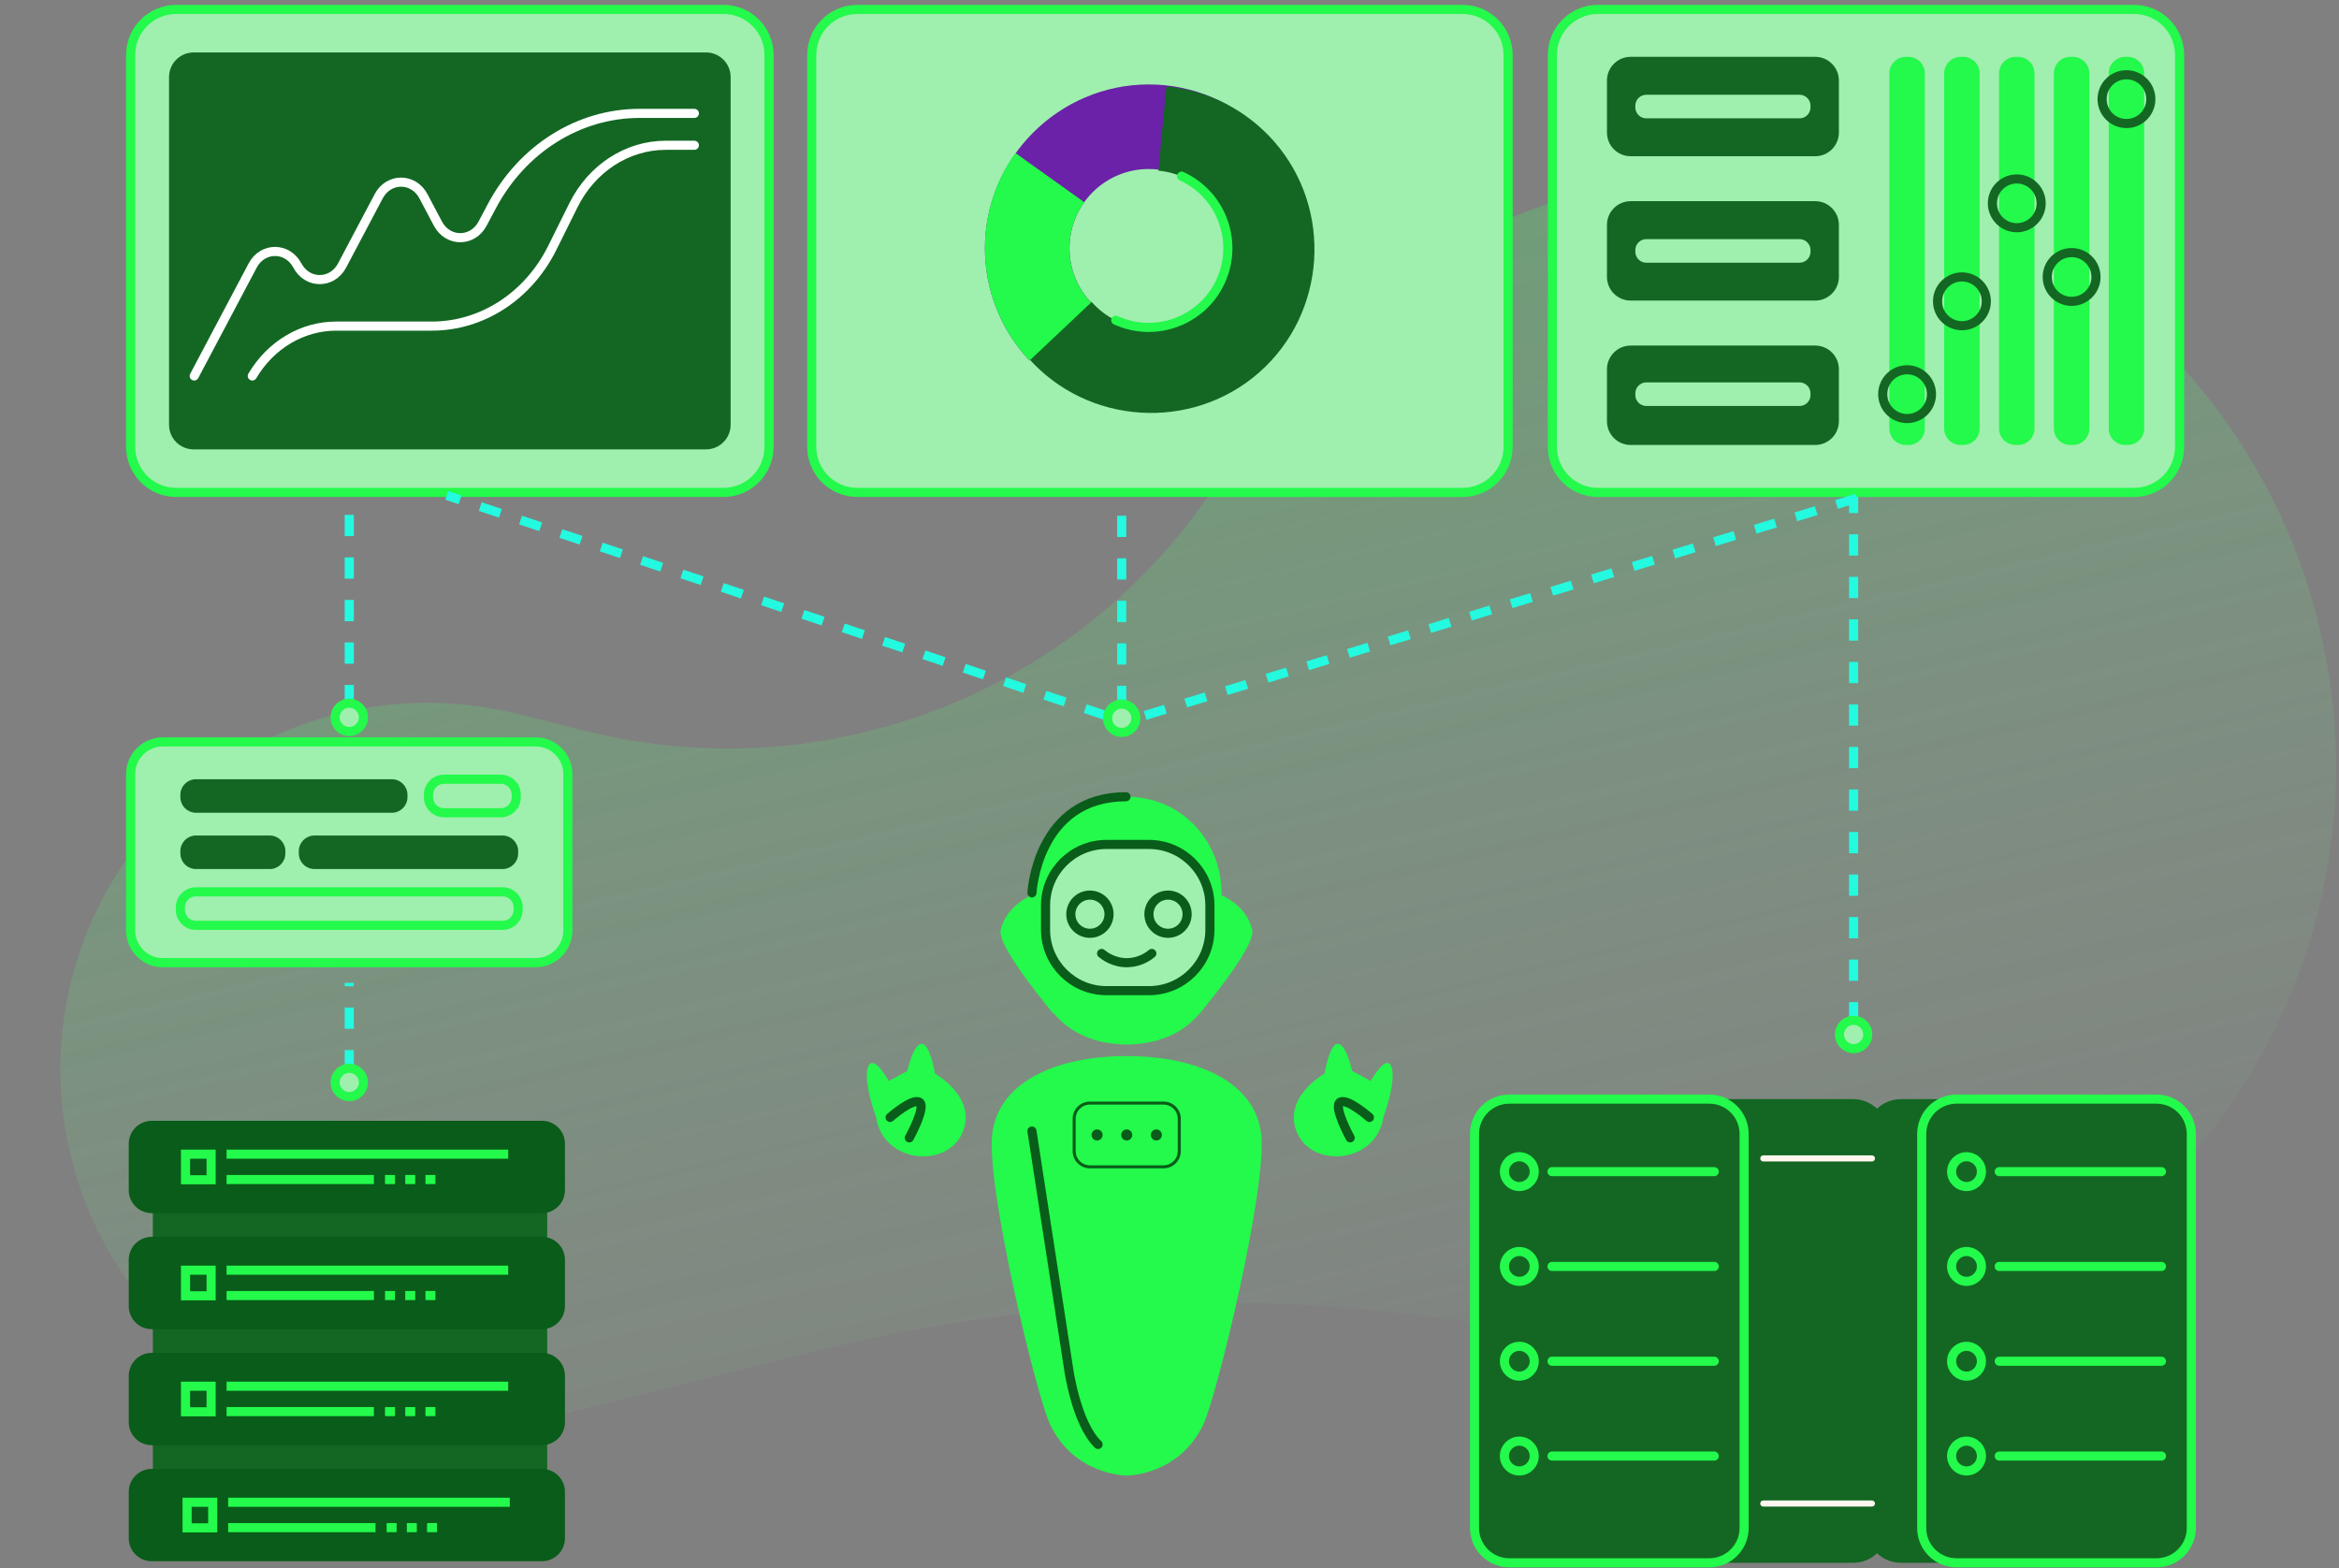 <svg width="440" height="295" viewBox="0 0 440 295" fill="none" xmlns="http://www.w3.org/2000/svg">
<rect x="0" y="0" width="440" height="295" fill="#808080" stroke="none"/>
<path d="M384.63 47.938C331.483 16.395 262.827 33.915 231.283 87.062C206.549 128.739 157.406 149.263 110.377 137.547L97.056 134.229C86.534 131.647 74.944 131.43 63.697 134.229C26.698 143.443 4.186 180.915 13.417 217.908C22.671 254.981 60.617 277.236 97.696 267.999L153.185 254.238C195.959 243.63 240.492 242.191 283.865 250.005L307.514 254.266C352.138 262.269 399.253 242.556 423.753 201.274C455.296 148.132 437.777 79.476 384.63 47.938Z" fill="url(#paint0_linear_4509_1266)" fill-opacity="0.32"/>
<path d="M366.185 294.001H357.605C353.989 294.001 351.053 291.071 351.053 287.449V213.321C351.053 209.705 353.983 206.769 357.605 206.769H366.185C369.801 206.769 372.737 209.699 372.737 213.321V287.449C372.737 291.065 369.806 294.001 366.185 294.001Z" fill="#136723"/>
<path d="M405.668 294.001H368.447C364.831 294.001 361.895 291.071 361.895 287.449V213.321C361.895 209.705 364.825 206.769 368.447 206.769H405.668C409.284 206.769 412.22 209.699 412.22 213.321V287.449C412.22 291.065 409.284 294.001 405.668 294.001Z" fill="#136723"/>
<path d="M369.932 223.214C371.481 223.214 372.737 221.959 372.737 220.41C372.737 218.861 371.481 217.605 369.932 217.605C368.383 217.605 367.127 218.861 367.127 220.41C367.127 221.959 368.383 223.214 369.932 223.214Z" stroke="#23FA4B" stroke-width="1.714" stroke-miterlimit="10" stroke-linecap="round" stroke-linejoin="round"/>
<path d="M376.084 220.41H406.599" stroke="#23FA4B" stroke-width="1.714" stroke-miterlimit="10" stroke-linecap="round" stroke-linejoin="round"/>
<path d="M369.932 241.048C371.481 241.048 372.737 239.793 372.737 238.244C372.737 236.695 371.481 235.439 369.932 235.439C368.383 235.439 367.127 236.695 367.127 238.244C367.127 239.793 368.383 241.048 369.932 241.048Z" stroke="#23FA4B" stroke-width="1.714" stroke-miterlimit="10" stroke-linecap="round" stroke-linejoin="round"/>
<path d="M376.084 238.244H406.599" stroke="#23FA4B" stroke-width="1.714" stroke-miterlimit="10" stroke-linecap="round" stroke-linejoin="round"/>
<path d="M369.932 258.882C371.481 258.882 372.737 257.626 372.737 256.077C372.737 254.528 371.481 253.272 369.932 253.272C368.383 253.272 367.127 254.528 367.127 256.077C367.127 257.626 368.383 258.882 369.932 258.882Z" stroke="#23FA4B" stroke-width="1.714" stroke-miterlimit="10" stroke-linecap="round" stroke-linejoin="round"/>
<path d="M376.084 256.078H406.599" stroke="#23FA4B" stroke-width="1.714" stroke-miterlimit="10" stroke-linecap="round" stroke-linejoin="round"/>
<path d="M369.932 276.72C371.481 276.72 372.737 275.465 372.737 273.916C372.737 272.367 371.481 271.111 369.932 271.111C368.383 271.111 367.127 272.367 367.127 273.916C367.127 275.465 368.383 276.72 369.932 276.72Z" stroke="#23FA4B" stroke-width="1.714" stroke-miterlimit="10" stroke-linecap="round" stroke-linejoin="round"/>
<path d="M376.084 273.918H406.599" stroke="#23FA4B" stroke-width="1.714" stroke-miterlimit="10" stroke-linecap="round" stroke-linejoin="round"/>
<path d="M367.121 229.658H406.599" stroke="#136723" stroke-width="1.714" stroke-miterlimit="10" stroke-linecap="round" stroke-linejoin="round"/>
<path d="M367.122 247.498H406.599" stroke="#136723" stroke-width="1.714" stroke-miterlimit="10" stroke-linecap="round" stroke-linejoin="round"/>
<path d="M367.122 265.332H406.599" stroke="#136723" stroke-width="1.714" stroke-miterlimit="10" stroke-linecap="round" stroke-linejoin="round"/>
<path d="M367.122 283.166H406.599" stroke="#136723" stroke-width="1.714" stroke-miterlimit="10" stroke-linecap="round" stroke-linejoin="round"/>
<path d="M405.668 294.001H368.053C364.437 294.001 361.501 291.071 361.501 287.449V213.321C361.501 209.705 364.431 206.769 368.053 206.769H405.668C409.284 206.769 412.22 209.699 412.22 213.321V287.449C412.22 291.065 409.284 294.001 405.668 294.001Z" stroke="#23FA4B" stroke-width="1.714" stroke-miterlimit="10"/>
<path d="M275.131 92.632H161.268C156.538 92.632 152.699 88.793 152.699 84.064V10.341C152.699 5.611 156.538 1.772 161.268 1.772H275.131C279.861 1.772 283.699 5.611 283.699 10.341V84.064C283.699 88.793 279.861 92.632 275.131 92.632Z" fill="#9FEFAE" stroke="#23FA4B" stroke-width="1.714" stroke-miterlimit="10"/>
<path d="M246.889 46.693H230.98C230.98 38.467 224.309 31.795 216.083 31.795C207.857 31.795 201.185 38.467 201.185 46.693C201.185 50.652 202.728 54.25 205.252 56.912L193.674 67.834C188.281 62.116 185.282 54.547 185.282 46.693C185.282 29.79 199.186 15.887 216.089 15.887C232.98 15.881 246.889 29.785 246.889 46.693Z" fill="#6B21A8"/>
<path d="M193.365 67.264L205.321 56.765C210.748 62.945 220.167 63.556 226.348 58.13C232.528 52.703 233.14 43.284 227.713 37.103C225.102 34.127 221.567 32.442 217.916 32.105L219.413 16.259C227.239 16.996 234.488 20.703 239.669 26.604C250.825 39.308 249.551 58.924 236.847 70.08C224.143 81.236 204.521 79.968 193.365 67.264Z" fill="#136723"/>
<path d="M205.247 56.913L193.668 67.835C188.275 62.117 185.276 54.548 185.276 46.694C185.276 40.268 187.281 34.007 191.012 28.78L203.961 38.034C202.208 40.473 201.179 43.467 201.179 46.694C201.185 50.653 202.727 54.251 205.247 56.913Z" fill="#23FA4B"/>
<path d="M222.269 33.139C229.752 36.555 233.048 45.392 229.632 52.88C226.216 60.363 217.38 63.659 209.891 60.243" stroke="#23FA4B" stroke-width="1.714" stroke-miterlimit="10" stroke-linecap="round" stroke-linejoin="round"/>
<path d="M136.1 92.632H33.141C28.412 92.632 24.573 88.793 24.573 84.064V10.341C24.573 5.611 28.412 1.772 33.141 1.772H136.1C140.829 1.772 144.668 5.611 144.668 10.341V84.064C144.668 88.793 140.835 92.632 136.1 92.632Z" fill="#9FEFAE" stroke="#23FA4B" stroke-width="1.714" stroke-miterlimit="10"/>
<path d="M36.426 84.538H132.815C135.374 84.538 137.442 82.465 137.442 79.911V14.494C137.442 11.935 135.368 9.867 132.815 9.867H36.426C33.867 9.867 31.799 11.941 31.799 14.494V79.911C31.799 82.47 33.867 84.538 36.426 84.538Z" fill="#136723"/>
<path d="M36.535 70.725L47.531 49.95C49.398 46.419 54.066 46.419 55.939 49.95C57.807 53.48 62.48 53.48 64.348 49.95L71.242 36.914C73.11 33.384 77.783 33.384 79.651 36.914L82.376 42.067C84.243 45.597 88.916 45.597 90.784 42.067L92.492 38.845C98.227 28.009 108.829 21.331 120.299 21.331H130.616" stroke="white" stroke-width="1.714" stroke-miterlimit="10" stroke-linecap="round"/>
<path d="M47.462 70.726C50.918 64.877 56.865 61.347 63.245 61.347H81.245C90.704 61.347 99.398 55.692 103.9 46.615L107.858 38.635C111.308 31.671 117.986 27.33 125.241 27.33H130.616" stroke="white" stroke-width="1.714" stroke-miterlimit="10" stroke-linecap="round"/>
<path d="M401.441 92.632H300.591C295.861 92.632 292.022 88.793 292.022 84.064V10.341C292.022 5.611 295.861 1.772 300.591 1.772H401.447C406.176 1.772 410.015 5.611 410.015 10.341V84.064C410.009 88.793 406.176 92.632 401.441 92.632Z" fill="#9FEFAE" stroke="#23FA4B" stroke-width="1.714" stroke-miterlimit="10"/>
<path d="M358.987 83.71H358.513C356.805 83.71 355.417 82.322 355.417 80.614V13.791C355.417 12.083 356.805 10.695 358.513 10.695H358.987C360.695 10.695 362.083 12.083 362.083 13.791V80.614C362.083 82.322 360.701 83.71 358.987 83.71Z" fill="#23FA4B"/>
<path d="M369.304 83.71H368.829C367.121 83.71 365.733 82.322 365.733 80.614V13.791C365.733 12.083 367.121 10.695 368.829 10.695H369.304C371.012 10.695 372.4 12.083 372.4 13.791V80.614C372.4 82.322 371.012 83.71 369.304 83.71Z" fill="#23FA4B"/>
<path d="M379.62 83.71H379.146C377.438 83.71 376.05 82.322 376.05 80.614V13.791C376.05 12.083 377.438 10.695 379.146 10.695H379.62C381.328 10.695 382.716 12.083 382.716 13.791V80.614C382.716 82.322 381.328 83.71 379.62 83.71Z" fill="#23FA4B"/>
<path d="M389.936 83.71H389.462C387.754 83.71 386.366 82.322 386.366 80.614V13.791C386.366 12.083 387.754 10.695 389.462 10.695H389.936C391.644 10.695 393.032 12.083 393.032 13.791V80.614C393.032 82.322 391.644 83.71 389.936 83.71Z" fill="#23FA4B"/>
<path d="M400.253 83.71H399.779C398.071 83.71 396.683 82.322 396.683 80.614V13.791C396.683 12.083 398.071 10.695 399.779 10.695H400.253C401.961 10.695 403.349 12.083 403.349 13.791V80.614C403.349 82.322 401.961 83.71 400.253 83.71Z" fill="#23FA4B"/>
<path d="M358.753 78.739C361.286 78.739 363.34 76.686 363.34 74.152C363.34 71.619 361.286 69.565 358.753 69.565C356.22 69.565 354.166 71.619 354.166 74.152C354.166 76.686 356.22 78.739 358.753 78.739Z" stroke="#136723" stroke-width="1.714" stroke-miterlimit="10" stroke-linecap="round" stroke-linejoin="round"/>
<path d="M369.069 61.272C371.603 61.272 373.656 59.218 373.656 56.685C373.656 54.151 371.603 52.098 369.069 52.098C366.536 52.098 364.482 54.151 364.482 56.685C364.482 59.218 366.536 61.272 369.069 61.272Z" stroke="#136723" stroke-width="1.714" stroke-miterlimit="10" stroke-linecap="round" stroke-linejoin="round"/>
<path d="M379.386 42.838C381.919 42.838 383.973 40.784 383.973 38.251C383.973 35.718 381.919 33.664 379.386 33.664C376.852 33.664 374.799 35.718 374.799 38.251C374.799 40.784 376.852 42.838 379.386 42.838Z" stroke="#136723" stroke-width="1.714" stroke-miterlimit="10" stroke-linecap="round" stroke-linejoin="round"/>
<path d="M389.702 56.691C392.235 56.691 394.289 54.637 394.289 52.104C394.289 49.57 392.235 47.517 389.702 47.517C387.169 47.517 385.115 49.57 385.115 52.104C385.115 54.637 387.169 56.691 389.702 56.691Z" stroke="#136723" stroke-width="1.714" stroke-miterlimit="10" stroke-linecap="round" stroke-linejoin="round"/>
<path d="M400.018 23.239C402.552 23.239 404.605 21.186 404.605 18.652C404.605 16.119 402.552 14.065 400.018 14.065C397.485 14.065 395.432 16.119 395.432 18.652C395.432 21.186 397.485 23.239 400.018 23.239Z" stroke="#136723" stroke-width="1.714" stroke-miterlimit="10" stroke-linecap="round" stroke-linejoin="round"/>
<path d="M306.754 29.392H341.462C343.924 29.392 345.923 27.392 345.923 24.93V15.151C345.923 12.689 343.924 10.69 341.462 10.69H306.754C304.292 10.69 302.293 12.689 302.293 15.151V24.93C302.293 27.398 304.286 29.392 306.754 29.392Z" fill="#136723"/>
<path d="M306.754 56.547H341.462C343.924 56.547 345.923 54.547 345.923 52.085V42.306C345.923 39.844 343.924 37.845 341.462 37.845H306.754C304.292 37.845 302.293 39.844 302.293 42.306V52.085C302.293 54.553 304.286 56.547 306.754 56.547Z" fill="#136723"/>
<path d="M306.754 83.709H341.462C343.924 83.709 345.923 81.71 345.923 79.248V69.468C345.923 67.006 343.924 65.007 341.462 65.007H306.754C304.292 65.007 302.293 67.006 302.293 69.468V79.248C302.293 81.71 304.286 83.709 306.754 83.709Z" fill="#136723"/>
<path d="M338.52 22.263H309.69C308.553 22.263 307.628 21.337 307.628 20.201V19.886C307.628 18.75 308.553 17.824 309.69 17.824H338.52C339.657 17.824 340.582 18.75 340.582 19.886V20.201C340.582 21.337 339.662 22.263 338.52 22.263Z" fill="#9FEFAE"/>
<path d="M338.52 49.424H309.69C308.553 49.424 307.628 48.498 307.628 47.362V47.047C307.628 45.911 308.553 44.985 309.69 44.985H338.52C339.657 44.985 340.582 45.911 340.582 47.047V47.362C340.582 48.498 339.662 49.424 338.52 49.424Z" fill="#9FEFAE"/>
<path d="M338.52 76.375H309.69C308.553 76.375 307.628 75.45 307.628 74.313V73.999C307.628 72.862 308.553 71.936 309.69 71.936H338.52C339.657 71.936 340.582 72.862 340.582 73.999V74.313C340.582 75.455 339.662 76.375 338.52 76.375Z" fill="#9FEFAE"/>
<path d="M348.591 294.001H283.928C280.312 294.001 277.376 291.071 277.376 287.449V213.321C277.376 209.705 280.306 206.769 283.928 206.769H348.591C352.207 206.769 355.143 209.699 355.143 213.321V287.449C355.143 291.065 352.212 294.001 348.591 294.001Z" fill="#136723"/>
<path d="M321.543 294.001H283.928C280.312 294.001 277.376 291.071 277.376 287.449V213.321C277.376 209.705 280.306 206.769 283.928 206.769H321.543C325.159 206.769 328.095 209.699 328.095 213.321V287.449C328.095 291.065 325.159 294.001 321.543 294.001Z" stroke="#23FA4B" stroke-width="1.714" stroke-miterlimit="10"/>
<path d="M331.699 217.925H352.138" stroke="#FFF7EE" stroke-width="1.142" stroke-miterlimit="10" stroke-linecap="round"/>
<path d="M331.7 282.846H352.138" stroke="#FFF7EE" stroke-width="1.142" stroke-miterlimit="10" stroke-linecap="round"/>
<path d="M285.807 223.214C287.356 223.214 288.612 221.959 288.612 220.41C288.612 218.861 287.356 217.605 285.807 217.605C284.258 217.605 283.002 218.861 283.002 220.41C283.002 221.959 284.258 223.214 285.807 223.214Z" stroke="#23FA4B" stroke-width="1.714" stroke-miterlimit="10" stroke-linecap="round" stroke-linejoin="round"/>
<path d="M291.959 220.41H322.474" stroke="#23FA4B" stroke-width="1.714" stroke-miterlimit="10" stroke-linecap="round" stroke-linejoin="round"/>
<path d="M285.807 241.048C287.356 241.048 288.612 239.793 288.612 238.244C288.612 236.695 287.356 235.439 285.807 235.439C284.258 235.439 283.002 236.695 283.002 238.244C283.002 239.793 284.258 241.048 285.807 241.048Z" stroke="#23FA4B" stroke-width="1.714" stroke-miterlimit="10" stroke-linecap="round" stroke-linejoin="round"/>
<path d="M291.959 238.244H322.474" stroke="#23FA4B" stroke-width="1.714" stroke-miterlimit="10" stroke-linecap="round" stroke-linejoin="round"/>
<path d="M285.807 258.882C287.356 258.882 288.612 257.626 288.612 256.077C288.612 254.528 287.356 253.272 285.807 253.272C284.258 253.272 283.002 254.528 283.002 256.077C283.002 257.626 284.258 258.882 285.807 258.882Z" stroke="#23FA4B" stroke-width="1.714" stroke-miterlimit="10" stroke-linecap="round" stroke-linejoin="round"/>
<path d="M291.959 256.078H322.474" stroke="#23FA4B" stroke-width="1.714" stroke-miterlimit="10" stroke-linecap="round" stroke-linejoin="round"/>
<path d="M285.807 276.72C287.356 276.72 288.612 275.465 288.612 273.916C288.612 272.367 287.356 271.111 285.807 271.111C284.258 271.111 283.002 272.367 283.002 273.916C283.002 275.465 284.258 276.72 285.807 276.72Z" stroke="#23FA4B" stroke-width="1.714" stroke-miterlimit="10" stroke-linecap="round" stroke-linejoin="round"/>
<path d="M291.959 273.918H322.474" stroke="#23FA4B" stroke-width="1.714" stroke-miterlimit="10" stroke-linecap="round" stroke-linejoin="round"/>
<path d="M282.997 229.658H322.474" stroke="#136723" stroke-width="1.714" stroke-miterlimit="10" stroke-linecap="round" stroke-linejoin="round"/>
<path d="M282.997 247.498H322.474" stroke="#136723" stroke-width="1.714" stroke-miterlimit="10" stroke-linecap="round" stroke-linejoin="round"/>
<path d="M282.997 265.332H322.474" stroke="#136723" stroke-width="1.714" stroke-miterlimit="10" stroke-linecap="round" stroke-linejoin="round"/>
<path d="M282.997 283.166H322.474" stroke="#136723" stroke-width="1.714" stroke-miterlimit="10" stroke-linecap="round" stroke-linejoin="round"/>
<path d="M29.034 279.103V223.773H102.654V279.103H29.034Z" fill="#136723" stroke="#136723" stroke-width="0.571"/>
<path d="M101.952 276.332H28.543C26.155 276.332 24.219 278.268 24.219 280.656V289.378C24.219 291.766 26.155 293.703 28.543 293.703H101.952C104.339 293.703 106.276 291.766 106.276 289.378V280.656C106.276 278.268 104.339 276.332 101.952 276.332Z" fill="#095C19"/>
<path d="M101.952 254.5H28.543C26.155 254.5 24.219 256.437 24.219 258.825V267.547C24.219 269.935 26.155 271.872 28.543 271.872H101.952C104.339 271.872 106.276 269.935 106.276 267.547V258.825C106.276 256.437 104.339 254.5 101.952 254.5Z" fill="#095C19"/>
<path d="M101.952 232.674H28.543C26.155 232.674 24.219 234.61 24.219 236.998V245.721C24.219 248.108 26.155 250.045 28.543 250.045H101.952C104.339 250.045 106.276 248.108 106.276 245.721V236.998C106.276 234.61 104.339 232.674 101.952 232.674Z" fill="#095C19"/>
<path d="M101.952 210.847H28.543C26.155 210.847 24.219 212.784 24.219 215.171V223.894C24.219 226.282 26.155 228.218 28.543 228.218H101.952C104.339 228.218 106.276 226.282 106.276 223.894V215.171C106.276 212.778 104.339 210.847 101.952 210.847Z" fill="#095C19"/>
<path d="M42.624 217.125H95.6" stroke="#23FA4B" stroke-width="1.714" stroke-miterlimit="10"/>
<path d="M42.624 221.895H70.34" stroke="#23FA4B" stroke-width="1.714" stroke-miterlimit="10"/>
<path d="M72.43 221.895H74.31" stroke="#23FA4B" stroke-width="1.714" stroke-miterlimit="10"/>
<path d="M76.235 221.895H78.109" stroke="#23FA4B" stroke-width="1.714" stroke-miterlimit="10"/>
<path d="M80.034 221.895H81.907" stroke="#23FA4B" stroke-width="1.714" stroke-miterlimit="10"/>
<path d="M39.716 217.125H34.901V221.94H39.716V217.125Z" stroke="#23FA4B" stroke-width="1.714" stroke-miterlimit="10"/>
<path d="M42.624 238.951H95.599" stroke="#23FA4B" stroke-width="1.714" stroke-miterlimit="10"/>
<path d="M42.624 243.721H70.34" stroke="#23FA4B" stroke-width="1.714" stroke-miterlimit="10"/>
<path d="M72.43 243.721H74.31" stroke="#23FA4B" stroke-width="1.714" stroke-miterlimit="10"/>
<path d="M76.235 243.721H78.109" stroke="#23FA4B" stroke-width="1.714" stroke-miterlimit="10"/>
<path d="M80.034 243.721H81.907" stroke="#23FA4B" stroke-width="1.714" stroke-miterlimit="10"/>
<path d="M39.716 238.951H34.901V243.767H39.716V238.951Z" stroke="#23FA4B" stroke-width="1.714" stroke-miterlimit="10"/>
<path d="M42.624 260.778H95.599" stroke="#23FA4B" stroke-width="1.714" stroke-miterlimit="10"/>
<path d="M42.624 265.553H70.34" stroke="#23FA4B" stroke-width="1.714" stroke-miterlimit="10"/>
<path d="M72.43 265.553H74.31" stroke="#23FA4B" stroke-width="1.714" stroke-miterlimit="10"/>
<path d="M76.235 265.553H78.109" stroke="#23FA4B" stroke-width="1.714" stroke-miterlimit="10"/>
<path d="M80.033 265.553H81.907" stroke="#23FA4B" stroke-width="1.714" stroke-miterlimit="10"/>
<path d="M39.716 260.778H34.901V265.593H39.716V260.778Z" stroke="#23FA4B" stroke-width="1.714" stroke-miterlimit="10"/>
<path d="M42.921 282.609H95.897" stroke="#23FA4B" stroke-width="1.714" stroke-miterlimit="10"/>
<path d="M42.921 287.381H70.642" stroke="#23FA4B" stroke-width="1.714" stroke-miterlimit="10"/>
<path d="M72.733 287.381H74.607" stroke="#23FA4B" stroke-width="1.714" stroke-miterlimit="10"/>
<path d="M76.532 287.381H78.406" stroke="#23FA4B" stroke-width="1.714" stroke-miterlimit="10"/>
<path d="M80.331 287.381H82.21" stroke="#23FA4B" stroke-width="1.714" stroke-miterlimit="10"/>
<path d="M40.013 282.609H35.198V287.424H40.013V282.609Z" stroke="#23FA4B" stroke-width="1.714" stroke-miterlimit="10"/>
<path d="M229.787 168.416C229.787 168.416 234.579 170.313 235.579 175.002C236.247 178.155 225.497 190.877 225.497 190.877L229.787 168.416Z" fill="#23FA4B"/>
<path d="M194.245 168.296C194.245 168.296 189.23 170.319 188.23 175.008C187.562 178.161 198.312 190.883 198.312 190.883L194.245 168.296Z" fill="#23FA4B"/>
<path d="M217.894 150.879C225.103 153.364 229.787 160.345 229.787 167.97V178.704C229.787 180.635 229.433 183.365 228.33 186.107C226.331 191.094 221.852 196.132 212.507 196.492C212.33 196.503 212.147 196.503 211.959 196.503C211.77 196.509 211.588 196.503 211.405 196.492C202.054 196.132 197.575 191.088 195.576 186.096C194.479 183.359 194.125 180.635 194.125 178.704V167.965C194.125 160.413 198.718 153.484 205.83 150.942C207.72 150.268 209.737 149.897 211.816 149.88C213.924 149.868 215.975 150.217 217.894 150.879Z" fill="#23FA4B"/>
<path d="M216.134 186.364H208.149C201.819 186.364 196.684 181.229 196.684 174.899V170.324C196.684 163.995 201.819 158.859 208.149 158.859H216.134C222.464 158.859 227.599 163.995 227.599 170.324V174.899C227.599 181.229 222.469 186.364 216.134 186.364Z" fill="#9FEFAE"/>
<path d="M216.134 186.364H208.149C201.819 186.364 196.684 181.229 196.684 174.899V170.324C196.684 163.995 201.819 158.859 208.149 158.859H216.134C222.464 158.859 227.599 163.995 227.599 170.324V174.899C227.599 181.229 222.469 186.364 216.134 186.364Z" stroke="#095C19" stroke-width="1.714" stroke-miterlimit="10" stroke-linecap="round" stroke-linejoin="round"/>
<path d="M207.229 179.366C207.657 179.726 209.537 181.223 212.284 181.097C214.626 180.989 216.192 179.777 216.677 179.366" stroke="#095C19" stroke-width="1.714" stroke-miterlimit="10" stroke-linecap="round" stroke-linejoin="round"/>
<path d="M226.376 267.946C224.669 271.55 222.229 273.807 219.842 275.218C215.826 277.594 211.959 277.594 211.959 277.594V277.468L211.942 277.594C211.942 277.594 202.099 277.594 197.524 267.946C194.988 262.605 185.465 223.293 186.659 213.308C187.859 203.329 199.038 198.667 211.953 198.667C213.958 198.667 215.923 198.782 217.82 199.004C228.096 200.244 236.23 204.882 237.241 213.308C238.435 223.293 228.913 262.605 226.376 267.946Z" fill="#23FA4B"/>
<path d="M170.687 201.462C170.687 201.462 171.784 196.372 173.384 196.372C174.983 196.372 175.88 201.964 175.88 201.964C175.88 201.964 184.066 206.557 180.97 213.246C177.874 219.935 166.095 218.736 164.798 210.15C162.302 203.061 162.902 199.965 164.101 199.965C165.301 199.965 167.197 203.358 167.197 203.358L170.687 201.462Z" fill="#23FA4B"/>
<path d="M167.443 210.212C167.443 210.212 171.601 206.533 172.95 207.35C174.298 208.167 171.053 214.057 171.053 214.057" stroke="#095C19" stroke-width="1.714" stroke-miterlimit="10" stroke-linecap="round" stroke-linejoin="round"/>
<path d="M254.361 201.462C254.361 201.462 253.264 196.372 251.665 196.372C250.065 196.372 249.169 201.964 249.169 201.964C249.169 201.964 240.983 206.557 244.079 213.246C247.175 219.935 258.954 218.736 260.25 210.15C262.747 203.061 262.147 199.965 260.947 199.965C259.748 199.965 257.851 203.358 257.851 203.358L254.361 201.462Z" fill="#23FA4B"/>
<path d="M257.606 210.212C257.606 210.212 253.447 206.533 252.099 207.35C250.751 208.167 253.995 214.057 253.995 214.057" stroke="#095C19" stroke-width="1.714" stroke-miterlimit="10" stroke-linecap="round" stroke-linejoin="round"/>
<path d="M194.125 212.766L200.98 257.225C200.98 257.225 202.379 267.741 206.572 271.734" stroke="#095C19" stroke-width="1.714" stroke-miterlimit="10" stroke-linecap="round" stroke-linejoin="round"/>
<path d="M205.03 175.573C207.014 175.573 208.623 173.965 208.623 171.98C208.623 169.996 207.014 168.387 205.03 168.387C203.045 168.387 201.437 169.996 201.437 171.98C201.437 173.965 203.045 175.573 205.03 175.573Z" stroke="#095C19" stroke-width="1.714" stroke-miterlimit="10" stroke-linecap="round" stroke-linejoin="round"/>
<path d="M219.722 175.573C221.706 175.573 223.315 173.965 223.315 171.98C223.315 169.996 221.706 168.387 219.722 168.387C217.737 168.387 216.129 169.996 216.129 171.98C216.129 173.965 217.737 175.573 219.722 175.573Z" stroke="#095C19" stroke-width="1.714" stroke-miterlimit="10" stroke-linecap="round" stroke-linejoin="round"/>
<path d="M194.125 167.965C194.125 167.965 195.045 149.885 211.816 149.885" stroke="#095C19" stroke-width="1.714" stroke-miterlimit="10" stroke-linecap="round" stroke-linejoin="round"/>
<path d="M218.888 219.506H205.018C203.388 219.506 202.065 218.183 202.065 216.553V210.469C202.065 208.839 203.388 207.516 205.018 207.516H218.888C220.518 207.516 221.841 208.839 221.841 210.469V216.552C221.835 218.183 220.517 219.506 218.888 219.506Z" fill="#23FA4B" stroke="#095C19" stroke-width="0.571"/>
<path d="M206.372 214.549C206.946 214.549 207.412 214.083 207.412 213.509C207.412 212.935 206.946 212.469 206.372 212.469C205.798 212.469 205.332 212.935 205.332 213.509C205.332 214.083 205.798 214.549 206.372 214.549Z" fill="#095C19"/>
<path d="M211.953 214.548C212.527 214.548 212.993 214.083 212.993 213.508C212.993 212.934 212.527 212.469 211.953 212.469C211.379 212.469 210.913 212.934 210.913 213.508C210.913 214.083 211.379 214.548 211.953 214.548Z" fill="#095C19"/>
<path d="M217.528 214.548C218.102 214.548 218.568 214.083 218.568 213.508C218.568 212.934 218.102 212.469 217.528 212.469C216.954 212.469 216.489 212.934 216.489 213.508C216.489 214.083 216.954 214.548 217.528 214.548Z" fill="#095C19"/>
<path d="M100.758 181.098H30.645C27.292 181.098 24.573 178.379 24.573 175.026V145.642C24.573 142.289 27.292 139.57 30.645 139.57H100.758C104.111 139.57 106.83 142.289 106.83 145.642V175.026C106.83 178.379 104.111 181.098 100.758 181.098Z" fill="#9FEFAE" stroke="#23FA4B" stroke-width="1.714" stroke-miterlimit="10"/>
<path d="M73.721 152.611H36.86C35.402 152.611 34.221 151.431 34.215 149.966V149.521C34.215 148.062 35.401 146.876 36.86 146.876H73.721C75.18 146.876 76.366 148.062 76.366 149.521V149.966C76.366 151.425 75.18 152.611 73.721 152.611Z" fill="#136723" stroke="#136723" stroke-width="0.571"/>
<path d="M83.529 152.897H94.189C95.805 152.897 97.119 151.583 97.119 149.966V149.521C97.119 147.904 95.805 146.59 94.189 146.59H83.529C81.913 146.59 80.599 147.904 80.599 149.521V149.966C80.605 151.589 81.913 152.897 83.529 152.897Z" stroke="#23FA4B" stroke-width="1.714" stroke-miterlimit="10"/>
<path d="M36.86 174.078H94.543C96.159 174.078 97.473 172.764 97.473 171.147V170.702C97.473 169.085 96.159 167.771 94.543 167.771H36.86C35.243 167.771 33.93 169.085 33.93 170.702V171.147C33.935 172.764 35.243 174.078 36.86 174.078Z" stroke="#23FA4B" stroke-width="1.714" stroke-miterlimit="10"/>
<path d="M94.543 163.201H59.144C57.684 163.201 56.499 162.021 56.499 160.557V160.111C56.499 158.652 57.685 157.466 59.144 157.466H94.543C96.001 157.466 97.187 158.652 97.187 160.111V160.557C97.187 162.015 96.001 163.201 94.543 163.201Z" fill="#136723" stroke="#136723" stroke-width="0.571"/>
<path d="M50.752 163.201H36.86C35.402 163.201 34.221 162.022 34.215 160.556V160.111C34.215 158.652 35.401 157.466 36.86 157.466H50.752C52.211 157.466 53.397 158.652 53.397 160.111V160.557C53.397 162.015 52.211 163.201 50.752 163.201Z" fill="#136723" stroke="#136723" stroke-width="0.571"/>
<path d="M65.701 201.537V184.897" stroke="#23FAE0" stroke-width="1.714" stroke-miterlimit="10" stroke-dasharray="4 4"/>
<path d="M65.701 206.295C67.172 206.295 68.363 205.103 68.363 203.633C68.363 202.163 67.172 200.971 65.701 200.971C64.231 200.971 63.04 202.163 63.04 203.633C63.04 205.103 64.231 206.295 65.701 206.295Z" fill="#9FEFAE" stroke="#23FA4B" stroke-width="1.714" stroke-miterlimit="10"/>
<path d="M65.701 132.857V93.46" stroke="#23FAE0" stroke-width="1.714" stroke-miterlimit="10" stroke-dasharray="4 4"/>
<path d="M65.701 137.615C67.172 137.615 68.363 136.424 68.363 134.953C68.363 133.483 67.172 132.292 65.701 132.292C64.231 132.292 63.04 133.483 63.04 134.953C63.04 136.424 64.231 137.615 65.701 137.615Z" fill="#9FEFAE" stroke="#23FA4B" stroke-width="1.714" stroke-miterlimit="10"/>
<path d="M348.694 192.516V93.391" stroke="#23FAE0" stroke-width="1.714" stroke-miterlimit="10" stroke-dasharray="4 4"/>
<path d="M348.694 197.275C350.164 197.275 351.356 196.083 351.356 194.613C351.356 193.142 350.164 191.951 348.694 191.951C347.224 191.951 346.032 193.142 346.032 194.613C346.032 196.083 347.224 197.275 348.694 197.275Z" fill="#9FEFAE" stroke="#23FA4B" stroke-width="1.714" stroke-miterlimit="10"/>
<path d="M211.01 133.023V93.591" stroke="#23FAE0" stroke-width="1.714" stroke-miterlimit="10" stroke-dasharray="4 4"/>
<path d="M207.949 134.589L84.032 93.192" stroke="#23FAE0" stroke-width="1.714" stroke-miterlimit="10" stroke-dasharray="4 4"/>
<path d="M215.403 134.588L352.367 92.791" stroke="#23FAE0" stroke-width="1.714" stroke-miterlimit="10" stroke-dasharray="4 4"/>
<path d="M211.01 137.782C212.481 137.782 213.672 136.59 213.672 135.12C213.672 133.65 212.481 132.458 211.01 132.458C209.54 132.458 208.349 133.65 208.349 135.12C208.349 136.59 209.54 137.782 211.01 137.782Z" fill="#9FEFAE" stroke="#23FA4B" stroke-width="1.714" stroke-miterlimit="10"/>
<defs>
<linearGradient id="paint0_linear_4509_1266" x1="168.305" y1="-6.843" x2="240.851" y2="299.051" gradientUnits="userSpaceOnUse">
<stop stop-color="#23FA4B"/>
<stop offset="1" stop-color="#9FEFAE" stop-opacity="0"/>
</linearGradient>
</defs>
</svg>
